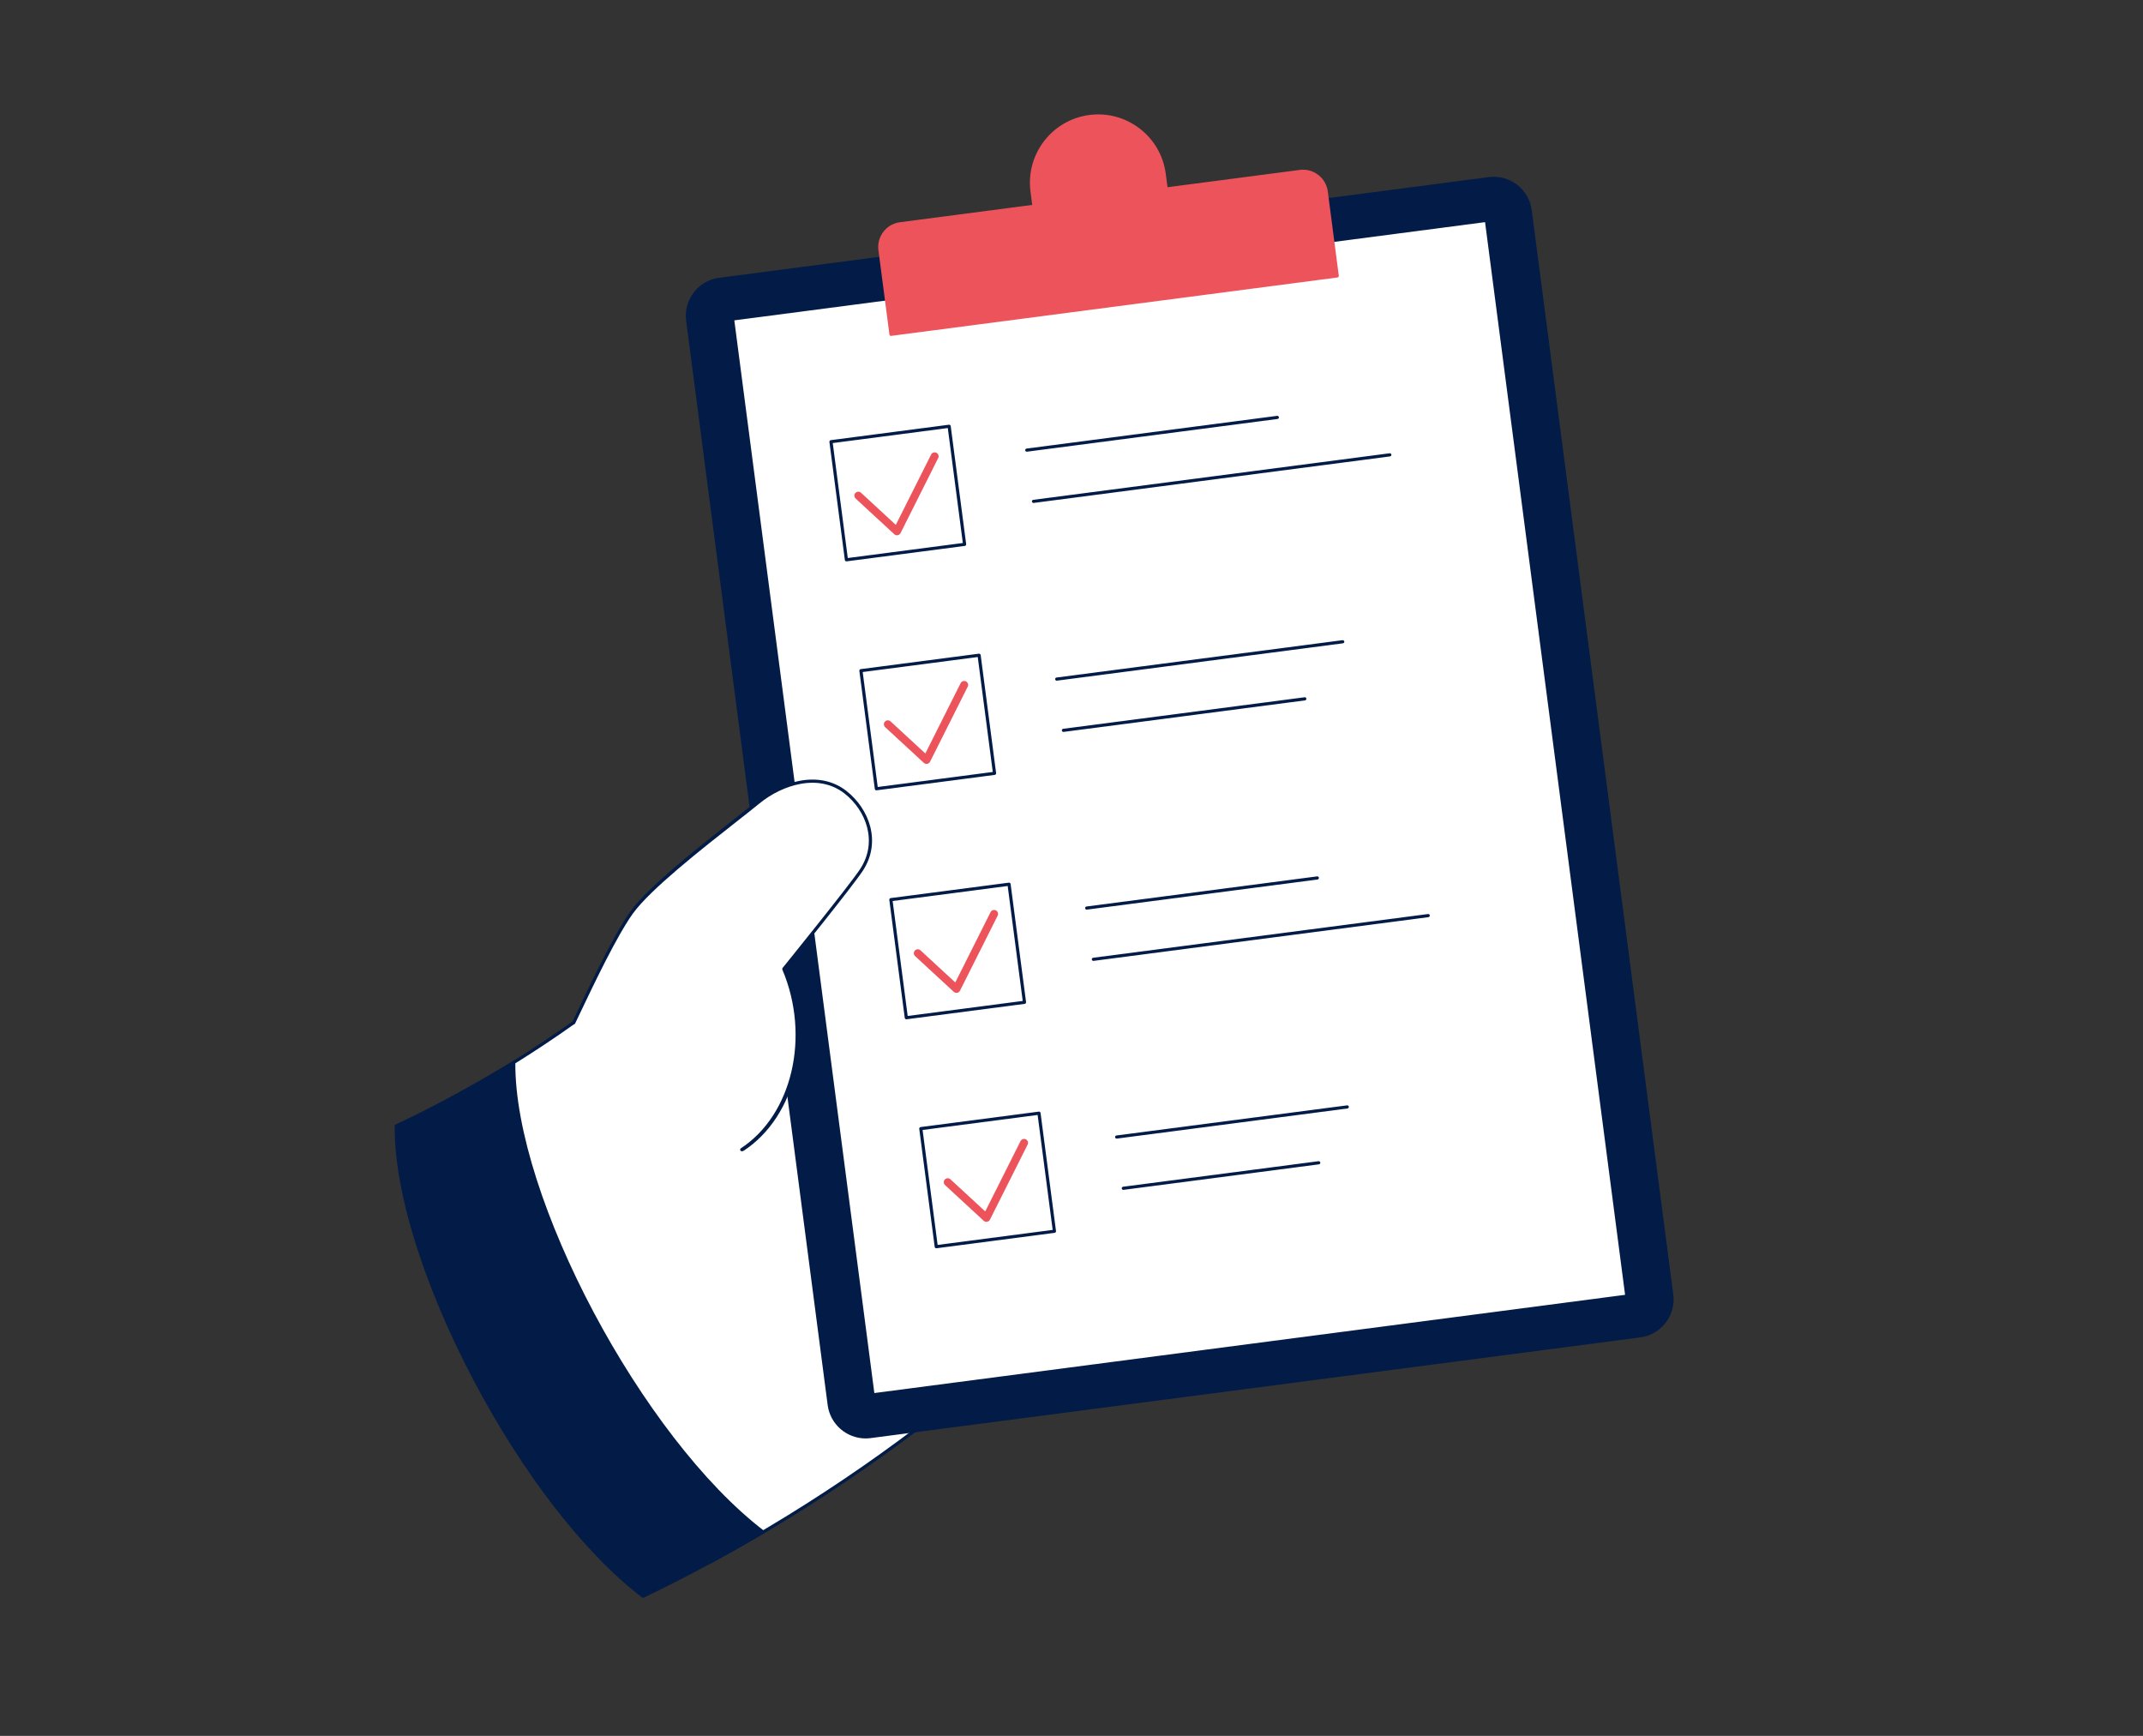 <svg width="221" height="179" viewBox="0 0 221 179" fill="none" xmlns="http://www.w3.org/2000/svg">
<rect x="0" y="0" width="221" height="179" fill="#333333" stroke="none"/>
<g clip-path="url(#clip0_1491_18762)">
<path d="M73.184 161.097C83.876 155.324 94.2 148.208 103.737 139.894C115.128 129.965 116.314 112.681 106.386 101.288C96.459 89.896 79.131 88.656 67.787 98.639C61.73 103.969 54.135 109.259 46.105 113.514C50.426 134.256 59.008 150.577 73.184 161.098L73.184 161.097Z" fill="white"/>
<path d="M73.184 161.262C73.149 161.262 73.115 161.25 73.087 161.229C66.162 156.09 60.347 149.357 55.806 141.218C51.468 133.445 48.15 124.135 45.945 113.548C45.938 113.513 45.942 113.476 45.957 113.444C45.972 113.412 45.997 113.386 46.029 113.369C53.763 109.27 61.452 103.995 67.679 98.515C73.167 93.685 80.222 91.293 87.54 91.778C91.124 92.015 94.574 92.93 97.793 94.497C101.125 96.118 104.058 98.366 106.51 101.18C111.34 106.723 113.723 113.816 113.22 121.151C112.716 128.486 109.387 135.186 103.845 140.017C94.425 148.229 84.135 155.37 73.262 161.242C73.238 161.255 73.211 161.261 73.184 161.261L73.184 161.262ZM46.291 113.601C50.838 135.33 59.641 150.804 73.198 160.903C84.016 155.052 94.254 147.942 103.629 139.77C114.933 129.917 116.115 112.702 106.263 101.396C101.463 95.888 94.806 92.588 87.518 92.105C80.288 91.627 73.318 93.99 67.896 98.762C61.68 104.232 54.011 109.499 46.291 113.601L46.291 113.601Z" fill="#021C47"/>
<path d="M103.729 122.029C103.729 122.029 106.605 120.779 107.587 120.366C110.751 119.037 120.551 120.493 123.227 120.776C126.484 121.121 127.667 124.552 127.678 127.156C127.69 129.969 125.594 133.209 122.624 133.185C120.721 133.169 112.2 133.084 112.2 133.084C108.69 136.667 105.083 139.148 101.098 142.148" fill="white"/>
<path d="M101.098 142.312C101.064 142.312 101.03 142.301 101.002 142.281C100.974 142.261 100.953 142.232 100.942 142.2C100.931 142.167 100.931 142.132 100.941 142.099C100.951 142.066 100.972 142.037 100.999 142.016C101.67 141.512 102.336 141.017 102.98 140.539C106.164 138.174 109.172 135.94 112.083 132.969C112.114 132.937 112.157 132.923 112.201 132.92C112.287 132.921 120.745 133.005 122.625 133.021L122.657 133.021C123.743 133.021 124.774 132.565 125.641 131.701C126.803 130.543 127.521 128.802 127.514 127.157C127.505 125.016 126.588 121.297 123.21 120.939C122.847 120.901 122.347 120.84 121.768 120.77C118.061 120.32 110.348 119.385 107.651 120.517C106.681 120.925 103.823 122.167 103.794 122.18C103.755 122.196 103.71 122.196 103.67 122.18C103.63 122.164 103.598 122.133 103.581 122.093C103.564 122.054 103.563 122.009 103.578 121.969C103.594 121.929 103.624 121.896 103.664 121.879C103.692 121.866 106.552 120.623 107.524 120.215C110.301 119.048 118.073 119.991 121.808 120.444C122.385 120.514 122.884 120.575 123.244 120.613C126.403 120.947 127.83 124.14 127.842 127.155C127.85 128.885 127.095 130.716 125.873 131.934C124.934 132.87 123.808 133.361 122.622 133.349C120.833 133.335 113.089 133.257 112.268 133.249C109.355 136.214 106.353 138.443 103.176 140.802C102.532 141.28 101.866 141.775 101.197 142.279C101.168 142.3 101.134 142.312 101.098 142.312L101.098 142.312Z" fill="#021C47"/>
<path d="M99.081 111.147C99.081 111.147 102.59 109.637 103.572 109.224C106.736 107.895 116.021 105.391 118.63 104.735C121.807 103.937 124.099 106.752 125.005 109.193C125.985 111.83 125.132 115.594 122.335 116.593C120.543 117.234 110.459 120.978 110.459 120.978L103.944 125.24" fill="white"/>
<path d="M103.944 125.404C103.909 125.405 103.874 125.393 103.846 125.372C103.817 125.351 103.796 125.321 103.786 125.287C103.776 125.253 103.777 125.217 103.789 125.184C103.802 125.151 103.824 125.122 103.854 125.103L110.369 120.84C110.38 120.834 110.391 120.828 110.402 120.824C110.503 120.787 120.507 117.072 122.279 116.439C123.313 116.069 124.135 115.282 124.657 114.161C125.35 112.674 125.424 110.792 124.851 109.25C124.106 107.242 121.965 104.066 118.67 104.894C116.275 105.496 106.808 108.043 103.636 109.375C102.665 109.783 99.181 111.282 99.146 111.297C99.126 111.306 99.105 111.31 99.083 111.311C99.061 111.311 99.04 111.307 99.02 111.299C99 111.291 98.982 111.279 98.966 111.264C98.951 111.249 98.939 111.231 98.93 111.211C98.922 111.191 98.917 111.17 98.917 111.149C98.916 111.127 98.92 111.106 98.928 111.086C98.936 111.066 98.948 111.047 98.963 111.032C98.978 111.016 98.996 111.004 99.016 110.996C99.051 110.98 102.537 109.481 103.508 109.073C106.67 107.745 115.8 105.277 118.59 104.576C121.671 103.802 124.109 106.308 125.159 109.136C125.761 110.757 125.683 112.736 124.955 114.299C124.395 115.502 123.508 116.348 122.39 116.748C120.655 117.368 111.007 120.949 110.534 121.125L104.034 125.378C104.007 125.395 103.976 125.404 103.944 125.404Z" fill="#021C47"/>
<path d="M91.745 100.399C94.671 99.09 97.068 98.086 98.05 97.674C101.214 96.345 111.31 94.29 113.969 93.878C117.205 93.376 119.228 96.391 119.905 98.905C120.637 101.621 119.441 105.29 116.563 106.027C114.72 106.5 104.938 109.427 104.938 109.427L98.602 113.573" fill="white"/>
<path d="M98.602 113.737C98.566 113.737 98.532 113.726 98.503 113.704C98.475 113.683 98.454 113.654 98.444 113.62C98.434 113.586 98.435 113.549 98.447 113.516C98.459 113.483 98.482 113.455 98.512 113.435L104.848 109.29C104.861 109.281 104.875 109.275 104.891 109.27C104.988 109.241 114.698 106.336 116.522 105.869C117.585 105.596 118.477 104.888 119.1 103.82C119.927 102.403 120.175 100.536 119.747 98.948C119.19 96.88 117.35 93.519 113.994 94.04C111.37 94.447 101.284 96.494 98.114 97.825L98.029 97.861C97.019 98.285 94.655 99.277 91.812 100.549C91.793 100.557 91.771 100.562 91.75 100.563C91.728 100.563 91.707 100.56 91.687 100.552C91.667 100.544 91.648 100.533 91.632 100.518C91.617 100.503 91.604 100.485 91.596 100.466C91.587 100.446 91.582 100.425 91.581 100.403C91.581 100.382 91.584 100.36 91.592 100.34C91.6 100.32 91.611 100.301 91.626 100.286C91.641 100.27 91.659 100.258 91.678 100.249C94.525 98.976 96.891 97.982 97.902 97.558L97.987 97.522C101.18 96.181 111.31 94.124 113.944 93.716C117.082 93.23 119.279 95.95 120.064 98.862C120.514 100.533 120.253 102.496 119.384 103.985C118.715 105.131 117.754 105.892 116.604 106.187C114.828 106.641 105.538 109.419 105.008 109.578L98.691 113.71C98.665 113.727 98.633 113.737 98.602 113.737V113.737Z" fill="#021C47"/>
<path d="M72.675 95.207C78.881 91.228 88.793 87.428 91.302 86.374C94.466 85.045 102.937 81.518 105.479 80.637C108.574 79.565 111.103 82.169 112.218 84.521C113.424 87.063 112.903 90.887 110.204 92.127C108.475 92.921 98.189 98.128 98.189 98.128L91.633 102.417" fill="white"/>
<path d="M91.633 102.581C91.597 102.581 91.563 102.57 91.535 102.549C91.506 102.528 91.485 102.498 91.475 102.464C91.465 102.43 91.466 102.394 91.478 102.361C91.491 102.327 91.513 102.299 91.543 102.28L98.099 97.991C98.104 97.987 98.109 97.984 98.115 97.982C98.218 97.93 108.424 92.764 110.135 91.978C111.132 91.519 111.883 90.663 112.305 89.501C112.865 87.959 112.775 86.078 112.07 84.592C111.152 82.657 108.743 79.68 105.532 80.792C102.667 81.785 92.513 86.043 91.365 86.525C91.029 86.667 90.569 86.853 89.987 87.09C86.137 88.653 78.127 91.906 72.764 95.346C72.746 95.358 72.725 95.366 72.704 95.37C72.683 95.374 72.661 95.374 72.639 95.369C72.618 95.365 72.598 95.356 72.58 95.344C72.562 95.331 72.547 95.315 72.535 95.297C72.524 95.279 72.516 95.258 72.512 95.237C72.508 95.216 72.509 95.194 72.513 95.173C72.518 95.151 72.527 95.131 72.54 95.114C72.552 95.096 72.568 95.081 72.587 95.069C77.975 91.614 86.004 88.353 89.863 86.786C90.444 86.55 90.903 86.363 91.238 86.223C92.387 85.74 102.55 81.478 105.425 80.482C108.426 79.442 111.074 81.726 112.367 84.451C113.108 86.014 113.203 87.992 112.614 89.613C112.161 90.859 111.351 91.78 110.272 92.276C108.587 93.05 98.611 98.098 98.271 98.27L91.722 102.554C91.696 102.572 91.665 102.581 91.633 102.581L91.633 102.581ZM66.318 164.597C53.761 155.003 40.761 130.077 40.867 116.104C44.867 114.231 48.908 112.018 52.98 109.559C52.873 123.532 66.139 148.387 78.695 157.981C74.495 160.437 70.362 162.665 66.318 164.597L66.318 164.597Z" fill="#021C47"/>
<path d="M66.318 164.762C66.282 164.762 66.247 164.75 66.218 164.728C60.229 160.152 53.844 151.893 48.698 142.069C46.268 137.428 44.255 132.659 42.876 128.276C41.408 123.607 40.677 119.512 40.702 116.103C40.703 116.072 40.712 116.041 40.728 116.015C40.745 115.989 40.769 115.968 40.797 115.955C44.618 114.166 48.576 112.028 52.895 109.418C52.92 109.403 52.948 109.395 52.977 109.395C53.007 109.394 53.035 109.402 53.061 109.416C53.086 109.431 53.107 109.452 53.122 109.477C53.136 109.502 53.144 109.531 53.144 109.56C53.038 123.423 66.224 148.246 78.795 157.851C78.817 157.867 78.834 157.889 78.845 157.913C78.856 157.938 78.861 157.965 78.859 157.992C78.858 158.019 78.849 158.045 78.835 158.068C78.821 158.091 78.802 158.11 78.778 158.123C74.344 160.715 70.291 162.881 66.389 164.746C66.367 164.756 66.342 164.762 66.318 164.762ZM41.03 116.208C40.988 130.192 53.949 154.876 66.338 164.406C70.143 162.585 74.092 160.475 78.402 157.963C75.404 155.637 72.321 152.432 69.235 148.433C66.275 144.597 63.408 140.122 60.944 135.489C55.803 125.826 52.851 116.506 52.815 109.85C48.618 112.376 44.759 114.458 41.03 116.208V116.208Z" fill="#021C47"/>
<path d="M59.251 105.383C60.446 102.901 63.322 96.654 65.231 94.005C67.534 90.81 75.65 84.806 78.277 82.641C80.702 80.641 84.548 79.387 87.325 81.567C89.69 83.425 90.834 86.769 88.971 89.603C87.852 91.306 80.951 99.839 80.951 99.839C83.872 106.737 82.034 114.963 76.605 118.519" fill="white"/>
<path d="M76.605 118.684C76.57 118.684 76.535 118.672 76.507 118.651C76.478 118.63 76.458 118.6 76.448 118.566C76.438 118.533 76.439 118.496 76.451 118.463C76.463 118.43 76.485 118.402 76.515 118.382C81.831 114.899 83.713 106.783 80.799 99.903C80.788 99.876 80.784 99.846 80.788 99.816C80.792 99.787 80.804 99.759 80.823 99.736C80.892 99.651 87.732 91.189 88.834 89.513C90.699 86.676 89.435 83.433 87.223 81.696C84.555 79.601 80.859 80.724 78.381 82.767C77.821 83.23 77.007 83.869 76.064 84.61C72.52 87.395 67.163 91.605 65.365 94.101C63.709 96.398 61.348 101.361 59.937 104.326C59.734 104.754 59.553 105.135 59.399 105.454C59.39 105.473 59.377 105.491 59.36 105.505C59.344 105.519 59.326 105.53 59.305 105.538C59.285 105.545 59.263 105.548 59.242 105.546C59.22 105.545 59.199 105.54 59.18 105.531C59.16 105.521 59.143 105.508 59.129 105.492C59.114 105.476 59.103 105.457 59.096 105.437C59.089 105.417 59.086 105.395 59.087 105.374C59.089 105.352 59.094 105.331 59.103 105.312C59.257 104.993 59.438 104.612 59.641 104.185C61.056 101.21 63.425 96.23 65.098 93.909C66.924 91.375 72.303 87.148 75.862 84.352C76.803 83.612 77.615 82.974 78.172 82.514C79.507 81.414 81.093 80.654 82.64 80.375C84.466 80.046 86.121 80.413 87.426 81.438C89.756 83.267 91.082 86.691 89.108 89.693C88.041 91.317 81.872 98.96 81.14 99.866C84.058 106.867 82.115 115.105 76.695 118.657C76.668 118.674 76.637 118.684 76.605 118.684Z" fill="#021C47"/>
</g>
<g clip-path="url(#clip1_1491_18762)">
<path d="M169.132 137.747L89.763 148.13C87.689 148.401 85.787 146.938 85.516 144.862L70.921 33.056C70.65 30.98 72.111 29.077 74.185 28.805L153.555 18.422C155.629 18.151 157.53 19.614 157.801 21.69L172.397 133.496C172.668 135.572 171.206 137.475 169.132 137.747Z" fill="#021C47"/>
<path d="M89.269 148.326C87.316 148.326 85.614 146.872 85.354 144.883L70.759 33.077C70.622 32.03 70.901 30.991 71.544 30.154C72.187 29.317 73.118 28.78 74.164 28.643L153.533 18.26C155.693 17.977 157.681 19.506 157.963 21.669L172.559 133.475C172.695 134.522 172.416 135.56 171.773 136.398C171.13 137.235 170.199 137.772 169.153 137.909L89.784 148.292C89.613 148.314 89.441 148.326 89.269 148.326ZM154.048 18.553C153.892 18.553 153.734 18.563 153.576 18.584L74.207 28.967C73.247 29.093 72.393 29.585 71.803 30.353C71.213 31.121 70.957 32.074 71.083 33.035L85.678 144.84C85.937 146.824 87.759 148.227 89.742 147.968L169.111 137.585C170.071 137.459 170.924 136.967 171.514 136.198C172.104 135.43 172.36 134.478 172.235 133.517L157.639 21.711C157.401 19.887 155.839 18.553 154.048 18.553Z" fill="#021C47"/>
<path d="M75.546 32.893L153.293 22.721L167.777 133.661L90.03 143.833L75.546 32.893Z" fill="white"/>
<path d="M90.027 143.993C89.987 143.993 89.949 143.978 89.919 143.952C89.89 143.926 89.871 143.89 89.865 143.851L75.383 32.914C75.378 32.871 75.389 32.828 75.416 32.794C75.442 32.759 75.481 32.737 75.524 32.731L153.269 22.56C153.312 22.555 153.355 22.567 153.389 22.593C153.424 22.619 153.446 22.658 153.452 22.701L167.934 133.638C167.937 133.659 167.935 133.681 167.93 133.701C167.924 133.722 167.914 133.741 167.901 133.758C167.888 133.775 167.872 133.79 167.853 133.8C167.835 133.811 167.814 133.818 167.793 133.821L90.048 143.992C90.041 143.993 90.034 143.993 90.027 143.993ZM75.728 33.034L90.168 143.646L167.589 133.518L153.149 22.906L75.728 33.034Z" fill="#021C47"/>
<path d="M134.067 17.682L120.261 19.488L120.06 17.949C119.569 14.182 116.119 11.528 112.356 12.02C108.593 12.512 105.942 15.965 106.433 19.732L106.634 21.271L92.829 23.077C91.509 23.25 90.579 24.461 90.751 25.782L91.886 34.471L137.903 28.451L136.769 19.762C136.596 18.441 135.387 17.51 134.067 17.682Z" fill="#EC535B"/>
<path d="M91.886 34.635C91.846 34.635 91.808 34.62 91.778 34.594C91.748 34.568 91.729 34.532 91.724 34.492L90.589 25.803C90.5 25.12 90.682 24.444 91.101 23.899C91.52 23.354 92.126 23.004 92.807 22.915L106.451 21.13L106.271 19.753C105.769 15.903 108.489 12.361 112.335 11.858C114.198 11.614 116.045 12.111 117.535 13.258C119.024 14.404 119.979 16.063 120.222 17.928L120.402 19.305L134.046 17.52C135.452 17.336 136.747 18.332 136.931 19.74L138.065 28.43C138.068 28.451 138.066 28.473 138.061 28.494C138.055 28.514 138.046 28.534 138.033 28.551C138.019 28.568 138.003 28.582 137.985 28.593C137.966 28.604 137.945 28.61 137.924 28.613L91.907 34.633C91.9 34.634 91.893 34.635 91.886 34.635ZM113.261 12.124C112.968 12.124 112.673 12.143 112.378 12.182C108.71 12.662 106.116 16.039 106.595 19.711L106.796 21.25C106.802 21.293 106.79 21.336 106.764 21.371C106.737 21.405 106.698 21.427 106.655 21.433L92.85 23.239C92.255 23.317 91.726 23.622 91.36 24.098C90.994 24.575 90.836 25.165 90.913 25.76L92.027 34.288L137.72 28.31L136.607 19.783C136.446 18.553 135.317 17.684 134.088 17.844L120.283 19.65C120.261 19.653 120.24 19.652 120.219 19.646C120.198 19.641 120.179 19.631 120.162 19.618C120.145 19.605 120.13 19.589 120.12 19.57C120.109 19.551 120.102 19.531 120.099 19.509L119.899 17.971C119.666 16.192 118.756 14.61 117.336 13.517C116.151 12.605 114.73 12.124 113.261 12.124Z" fill="#EC535B"/>
</g>
<g clip-path="url(#clip2_1491_18762)">
<path d="M105.889 46.578C105.847 46.578 105.807 46.562 105.777 46.534C105.747 46.506 105.728 46.467 105.726 46.425C105.723 46.384 105.736 46.343 105.763 46.311C105.789 46.279 105.827 46.259 105.868 46.254L131.707 42.88C131.75 42.874 131.793 42.886 131.827 42.913C131.861 42.939 131.884 42.977 131.889 43.02C131.892 43.041 131.891 43.063 131.885 43.084C131.88 43.104 131.87 43.124 131.857 43.141C131.844 43.157 131.828 43.172 131.809 43.182C131.791 43.193 131.77 43.2 131.749 43.203L105.91 46.576C105.903 46.577 105.896 46.578 105.889 46.578ZM106.58 51.863C106.539 51.863 106.499 51.847 106.468 51.819C106.438 51.791 106.419 51.752 106.417 51.71C106.414 51.669 106.427 51.628 106.454 51.596C106.48 51.564 106.518 51.544 106.559 51.539L143.303 46.741C143.324 46.738 143.346 46.739 143.367 46.745C143.388 46.75 143.408 46.76 143.425 46.773C143.442 46.785 143.456 46.802 143.467 46.821C143.478 46.839 143.485 46.86 143.488 46.881C143.491 46.903 143.489 46.924 143.484 46.945C143.478 46.966 143.468 46.985 143.455 47.002C143.441 47.019 143.425 47.034 143.406 47.044C143.387 47.055 143.367 47.061 143.345 47.064L106.601 51.861C106.594 51.862 106.587 51.863 106.58 51.863ZM108.977 70.188C108.936 70.188 108.896 70.173 108.865 70.144C108.835 70.116 108.817 70.077 108.814 70.036C108.811 69.995 108.824 69.954 108.851 69.922C108.878 69.89 108.915 69.869 108.956 69.864L138.448 66.013C138.47 66.01 138.491 66.012 138.512 66.017C138.533 66.022 138.553 66.032 138.57 66.045C138.587 66.058 138.602 66.074 138.612 66.093C138.623 66.112 138.63 66.132 138.633 66.153C138.636 66.175 138.634 66.197 138.629 66.217C138.623 66.238 138.613 66.258 138.6 66.275C138.587 66.292 138.57 66.306 138.551 66.317C138.532 66.327 138.512 66.334 138.49 66.336L108.998 70.187C108.991 70.188 108.984 70.188 108.977 70.188ZM109.669 75.473C109.627 75.473 109.587 75.458 109.557 75.43C109.526 75.401 109.508 75.362 109.505 75.321C109.503 75.279 109.516 75.239 109.542 75.207C109.569 75.175 109.607 75.154 109.648 75.149L134.538 71.899C134.56 71.896 134.581 71.897 134.602 71.903C134.623 71.908 134.643 71.918 134.66 71.931C134.677 71.944 134.692 71.96 134.703 71.979C134.713 71.997 134.72 72.018 134.723 72.039C134.726 72.061 134.725 72.082 134.719 72.103C134.713 72.124 134.703 72.144 134.69 72.161C134.677 72.178 134.66 72.192 134.641 72.202C134.623 72.213 134.602 72.22 134.58 72.222L109.69 75.472C109.683 75.473 109.676 75.473 109.669 75.473ZM112.066 93.799C112.024 93.798 111.985 93.782 111.955 93.754C111.926 93.726 111.908 93.687 111.905 93.646C111.902 93.605 111.915 93.565 111.941 93.533C111.967 93.501 112.004 93.48 112.045 93.475L135.829 90.369C135.85 90.366 135.872 90.368 135.892 90.373C135.913 90.379 135.932 90.388 135.949 90.401C135.966 90.415 135.981 90.431 135.991 90.449C136.002 90.468 136.009 90.488 136.012 90.51C136.017 90.552 136.005 90.596 135.979 90.63C135.953 90.664 135.914 90.686 135.871 90.692L112.087 93.797C112.08 93.798 112.073 93.799 112.066 93.799ZM112.757 99.084C112.715 99.084 112.675 99.068 112.645 99.04C112.615 99.012 112.596 98.973 112.593 98.931C112.591 98.89 112.604 98.849 112.631 98.817C112.657 98.785 112.695 98.765 112.736 98.76L147.267 94.251C147.288 94.248 147.31 94.25 147.33 94.255C147.351 94.261 147.37 94.27 147.387 94.283C147.404 94.296 147.419 94.313 147.429 94.331C147.44 94.35 147.447 94.37 147.45 94.391C147.455 94.434 147.443 94.478 147.417 94.512C147.391 94.546 147.352 94.568 147.309 94.574L112.778 99.082C112.771 99.083 112.764 99.084 112.757 99.084ZM115.154 117.409C115.113 117.409 115.073 117.393 115.044 117.365C115.014 117.336 114.996 117.298 114.993 117.257C114.991 117.216 115.004 117.175 115.03 117.144C115.055 117.112 115.092 117.091 115.133 117.085L138.917 113.98C138.938 113.977 138.96 113.978 138.981 113.984C139.001 113.99 139.021 113.999 139.038 114.012C139.055 114.025 139.069 114.041 139.08 114.06C139.09 114.078 139.097 114.099 139.1 114.12C139.105 114.163 139.094 114.206 139.067 114.24C139.041 114.275 139.002 114.297 138.959 114.303L115.175 117.408C115.168 117.409 115.161 117.409 115.154 117.409ZM115.845 122.694C115.804 122.695 115.764 122.679 115.733 122.651C115.703 122.622 115.684 122.583 115.682 122.542C115.679 122.501 115.692 122.46 115.719 122.428C115.745 122.396 115.783 122.375 115.824 122.37L135.974 119.739C135.995 119.736 136.017 119.738 136.038 119.743C136.059 119.748 136.078 119.758 136.095 119.771C136.113 119.784 136.127 119.8 136.138 119.819C136.149 119.837 136.156 119.858 136.159 119.879C136.161 119.901 136.16 119.923 136.154 119.943C136.148 119.964 136.139 119.984 136.125 120.001C136.112 120.018 136.096 120.032 136.077 120.042C136.058 120.053 136.037 120.06 136.016 120.062L115.866 122.693C115.859 122.694 115.852 122.694 115.845 122.694Z" fill="#021C47"/>
<path d="M85.696 45.547L97.883 43.956L99.476 56.132L87.289 57.723L85.696 45.547Z" fill="white"/>
<path d="M87.289 57.886C87.249 57.886 87.211 57.871 87.181 57.845C87.151 57.819 87.132 57.783 87.127 57.744L85.535 45.568C85.532 45.547 85.533 45.526 85.539 45.505C85.544 45.484 85.554 45.465 85.567 45.448C85.58 45.431 85.596 45.417 85.615 45.406C85.633 45.396 85.654 45.389 85.675 45.386L97.862 43.795C97.904 43.789 97.948 43.801 97.982 43.827C98.016 43.853 98.039 43.892 98.044 43.935L99.637 56.111C99.64 56.132 99.638 56.153 99.633 56.174C99.627 56.195 99.618 56.214 99.605 56.231C99.591 56.248 99.575 56.262 99.557 56.273C99.538 56.283 99.518 56.29 99.496 56.293L87.31 57.884C87.303 57.885 87.296 57.886 87.289 57.886ZM85.879 45.688L87.429 57.541L99.293 55.992L97.742 44.139L85.879 45.688Z" fill="#021C47"/>
<path d="M92.504 55.197C92.401 55.197 92.303 55.158 92.227 55.089L88.238 51.406C88.159 51.333 88.113 51.231 88.109 51.124C88.105 51.016 88.144 50.912 88.217 50.833C88.29 50.754 88.391 50.707 88.499 50.702C88.606 50.698 88.711 50.736 88.791 50.809L92.382 54.124L96.023 46.87C96.072 46.774 96.156 46.701 96.259 46.667C96.362 46.633 96.473 46.641 96.57 46.689C96.666 46.737 96.74 46.822 96.774 46.925C96.808 47.027 96.8 47.139 96.751 47.235L92.868 54.972C92.834 55.04 92.782 55.097 92.718 55.136C92.653 55.176 92.579 55.197 92.504 55.197Z" fill="#EC535B"/>
<path d="M88.785 69.159L100.972 67.567L102.565 79.743L90.378 81.335L88.785 69.159Z" fill="white"/>
<path d="M90.377 81.496C90.338 81.496 90.299 81.482 90.27 81.456C90.24 81.43 90.221 81.394 90.216 81.355L88.623 69.179C88.62 69.158 88.622 69.136 88.627 69.116C88.633 69.095 88.642 69.076 88.655 69.059C88.668 69.042 88.685 69.028 88.703 69.017C88.722 69.006 88.742 68.999 88.763 68.997L100.95 67.405C100.993 67.4 101.036 67.412 101.07 67.438C101.105 67.464 101.127 67.503 101.133 67.546L102.725 79.721C102.728 79.742 102.727 79.764 102.721 79.785C102.716 79.805 102.706 79.825 102.693 79.841C102.68 79.859 102.664 79.873 102.645 79.883C102.627 79.894 102.606 79.901 102.585 79.904L90.398 81.495C90.391 81.496 90.384 81.496 90.377 81.496ZM88.967 69.298L90.517 81.151L102.381 79.602L100.831 67.749L88.967 69.298Z" fill="#021C47"/>
<path d="M95.548 78.771C95.446 78.771 95.347 78.732 95.272 78.663L91.282 74.98C91.204 74.907 91.157 74.805 91.153 74.698C91.149 74.591 91.188 74.486 91.261 74.407C91.334 74.328 91.436 74.281 91.543 74.276C91.651 74.272 91.756 74.31 91.835 74.383L95.427 77.698L99.068 70.445C99.116 70.348 99.201 70.275 99.303 70.241C99.406 70.207 99.518 70.215 99.614 70.263C99.711 70.312 99.784 70.396 99.818 70.499C99.852 70.601 99.844 70.713 99.796 70.809L95.912 78.547C95.879 78.614 95.826 78.671 95.762 78.71C95.698 78.75 95.624 78.771 95.548 78.771Z" fill="#EC535B"/>
<path d="M91.874 92.77L104.061 91.178L105.654 103.355L93.467 104.946L91.874 92.77Z" fill="white"/>
<path d="M93.465 105.107C93.426 105.107 93.388 105.092 93.358 105.066C93.328 105.04 93.309 105.004 93.304 104.965L91.711 92.79C91.708 92.768 91.71 92.747 91.715 92.726C91.721 92.706 91.731 92.686 91.744 92.669C91.757 92.652 91.773 92.638 91.791 92.627C91.81 92.617 91.831 92.61 91.852 92.607L104.038 91.016C104.081 91.01 104.124 91.022 104.159 91.048C104.193 91.075 104.215 91.113 104.221 91.156L105.814 103.332C105.819 103.375 105.808 103.418 105.781 103.452C105.755 103.486 105.716 103.509 105.673 103.514L93.486 105.105C93.479 105.106 93.472 105.107 93.465 105.107ZM92.055 92.909L93.606 104.762L105.469 103.213L103.919 91.36L92.055 92.909Z" fill="#021C47"/>
<path d="M98.637 102.381C98.534 102.381 98.436 102.343 98.36 102.273L94.371 98.591C94.292 98.517 94.246 98.416 94.242 98.308C94.238 98.201 94.276 98.096 94.35 98.017C94.423 97.938 94.524 97.891 94.632 97.887C94.739 97.882 94.844 97.921 94.924 97.993L98.515 101.309L102.156 94.055C102.205 93.959 102.289 93.885 102.392 93.851C102.494 93.817 102.606 93.825 102.703 93.874C102.799 93.922 102.873 94.007 102.907 94.109C102.941 94.212 102.933 94.323 102.884 94.42L99.001 102.157C98.967 102.224 98.915 102.281 98.851 102.321C98.786 102.36 98.712 102.381 98.637 102.381Z" fill="#EC535B"/>
<path d="M94.963 116.381L107.15 114.79L108.743 126.966L96.555 128.557L94.963 116.381Z" fill="white"/>
<path d="M96.553 128.717C96.514 128.717 96.476 128.703 96.446 128.677C96.416 128.651 96.397 128.615 96.392 128.576L94.799 116.4C94.794 116.357 94.805 116.314 94.832 116.28C94.858 116.246 94.897 116.223 94.94 116.218L107.127 114.626C107.148 114.624 107.169 114.625 107.19 114.631C107.211 114.636 107.23 114.646 107.247 114.659C107.264 114.672 107.278 114.688 107.289 114.707C107.299 114.725 107.306 114.745 107.309 114.767L108.902 126.942C108.907 126.985 108.896 127.028 108.869 127.063C108.843 127.097 108.804 127.119 108.761 127.125L96.575 128.716C96.568 128.717 96.561 128.717 96.553 128.717ZM95.144 116.519L96.694 128.372L108.558 126.823L107.007 114.97L95.144 116.519Z" fill="#021C47"/>
<path d="M101.725 125.992C101.622 125.992 101.524 125.953 101.449 125.884L97.459 122.201C97.38 122.128 97.334 122.026 97.33 121.919C97.326 121.811 97.365 121.707 97.438 121.628C97.511 121.549 97.612 121.502 97.72 121.497C97.828 121.493 97.933 121.531 98.012 121.604L101.604 124.919L105.244 117.666C105.293 117.569 105.378 117.496 105.48 117.462C105.583 117.428 105.694 117.436 105.791 117.484C105.888 117.533 105.961 117.617 105.995 117.72C106.029 117.822 106.021 117.934 105.973 118.03L102.089 125.768C102.055 125.835 102.003 125.892 101.939 125.931C101.875 125.971 101.8 125.992 101.725 125.992Z" fill="#EC535B"/>
</g>
<g clip-path="url(#clip3_1491_18762)">
<path d="M59.172 105.445C60.365 102.97 63.236 96.74 65.142 94.098C67.44 90.912 75.541 84.924 78.163 82.764C80.583 80.77 84.422 79.519 87.194 81.694C89.555 83.546 90.697 86.881 88.837 89.708C87.719 91.406 80.831 99.916 80.831 99.916C83.747 106.796 81.913 114.999 76.494 118.546" fill="white"/>
<path d="M76.494 118.71C76.459 118.71 76.425 118.698 76.396 118.677C76.368 118.656 76.347 118.627 76.337 118.593C76.327 118.559 76.328 118.523 76.34 118.49C76.353 118.457 76.375 118.428 76.404 118.409C81.71 114.936 83.589 106.841 80.681 99.98C80.669 99.953 80.665 99.923 80.67 99.893C80.674 99.864 80.686 99.836 80.704 99.813C80.773 99.728 87.6 91.29 88.7 89.618C90.562 86.788 89.301 83.555 87.093 81.822C85.866 80.859 84.304 80.515 82.576 80.827C81.087 81.096 79.557 81.828 78.267 82.891C77.708 83.351 76.895 83.989 75.955 84.728C72.417 87.506 67.07 91.704 65.275 94.193C63.622 96.485 61.266 101.435 59.857 104.392C59.679 104.767 59.5 105.141 59.321 105.516C59.301 105.554 59.268 105.583 59.227 105.597C59.186 105.611 59.142 105.608 59.103 105.59C59.064 105.571 59.035 105.538 59.02 105.498C59.005 105.457 59.007 105.413 59.025 105.374C59.178 105.056 59.359 104.677 59.562 104.251C60.974 101.284 63.339 96.317 65.009 94.002C66.832 91.475 72.2 87.26 75.752 84.471C76.691 83.733 77.502 83.096 78.059 82.638C79.391 81.541 80.974 80.783 82.518 80.505C84.34 80.176 85.992 80.543 87.295 81.565C89.621 83.389 90.944 86.803 88.974 89.797C87.909 91.417 81.751 99.04 81.021 99.943C83.933 106.925 81.995 115.141 76.584 118.683C76.557 118.7 76.526 118.71 76.494 118.71Z" fill="#021C47"/>
</g>
<defs>
<clipPath id="clip0_1491_18762">
<rect width="87.14" height="84.537" fill="white" transform="translate(40.702 80.225)"/>
</clipPath>
<clipPath id="clip1_1491_18762">
<rect width="101.867" height="136.528" fill="white" transform="translate(70.725 11.798)"/>
</clipPath>
<clipPath id="clip2_1491_18762">
<rect width="61.918" height="85.839" fill="white" transform="translate(85.533 42.879)"/>
</clipPath>
<clipPath id="clip3_1491_18762">
<rect width="30.918" height="38.322" fill="white" transform="translate(59.009 80.387)"/>
</clipPath>
</defs>
</svg>

